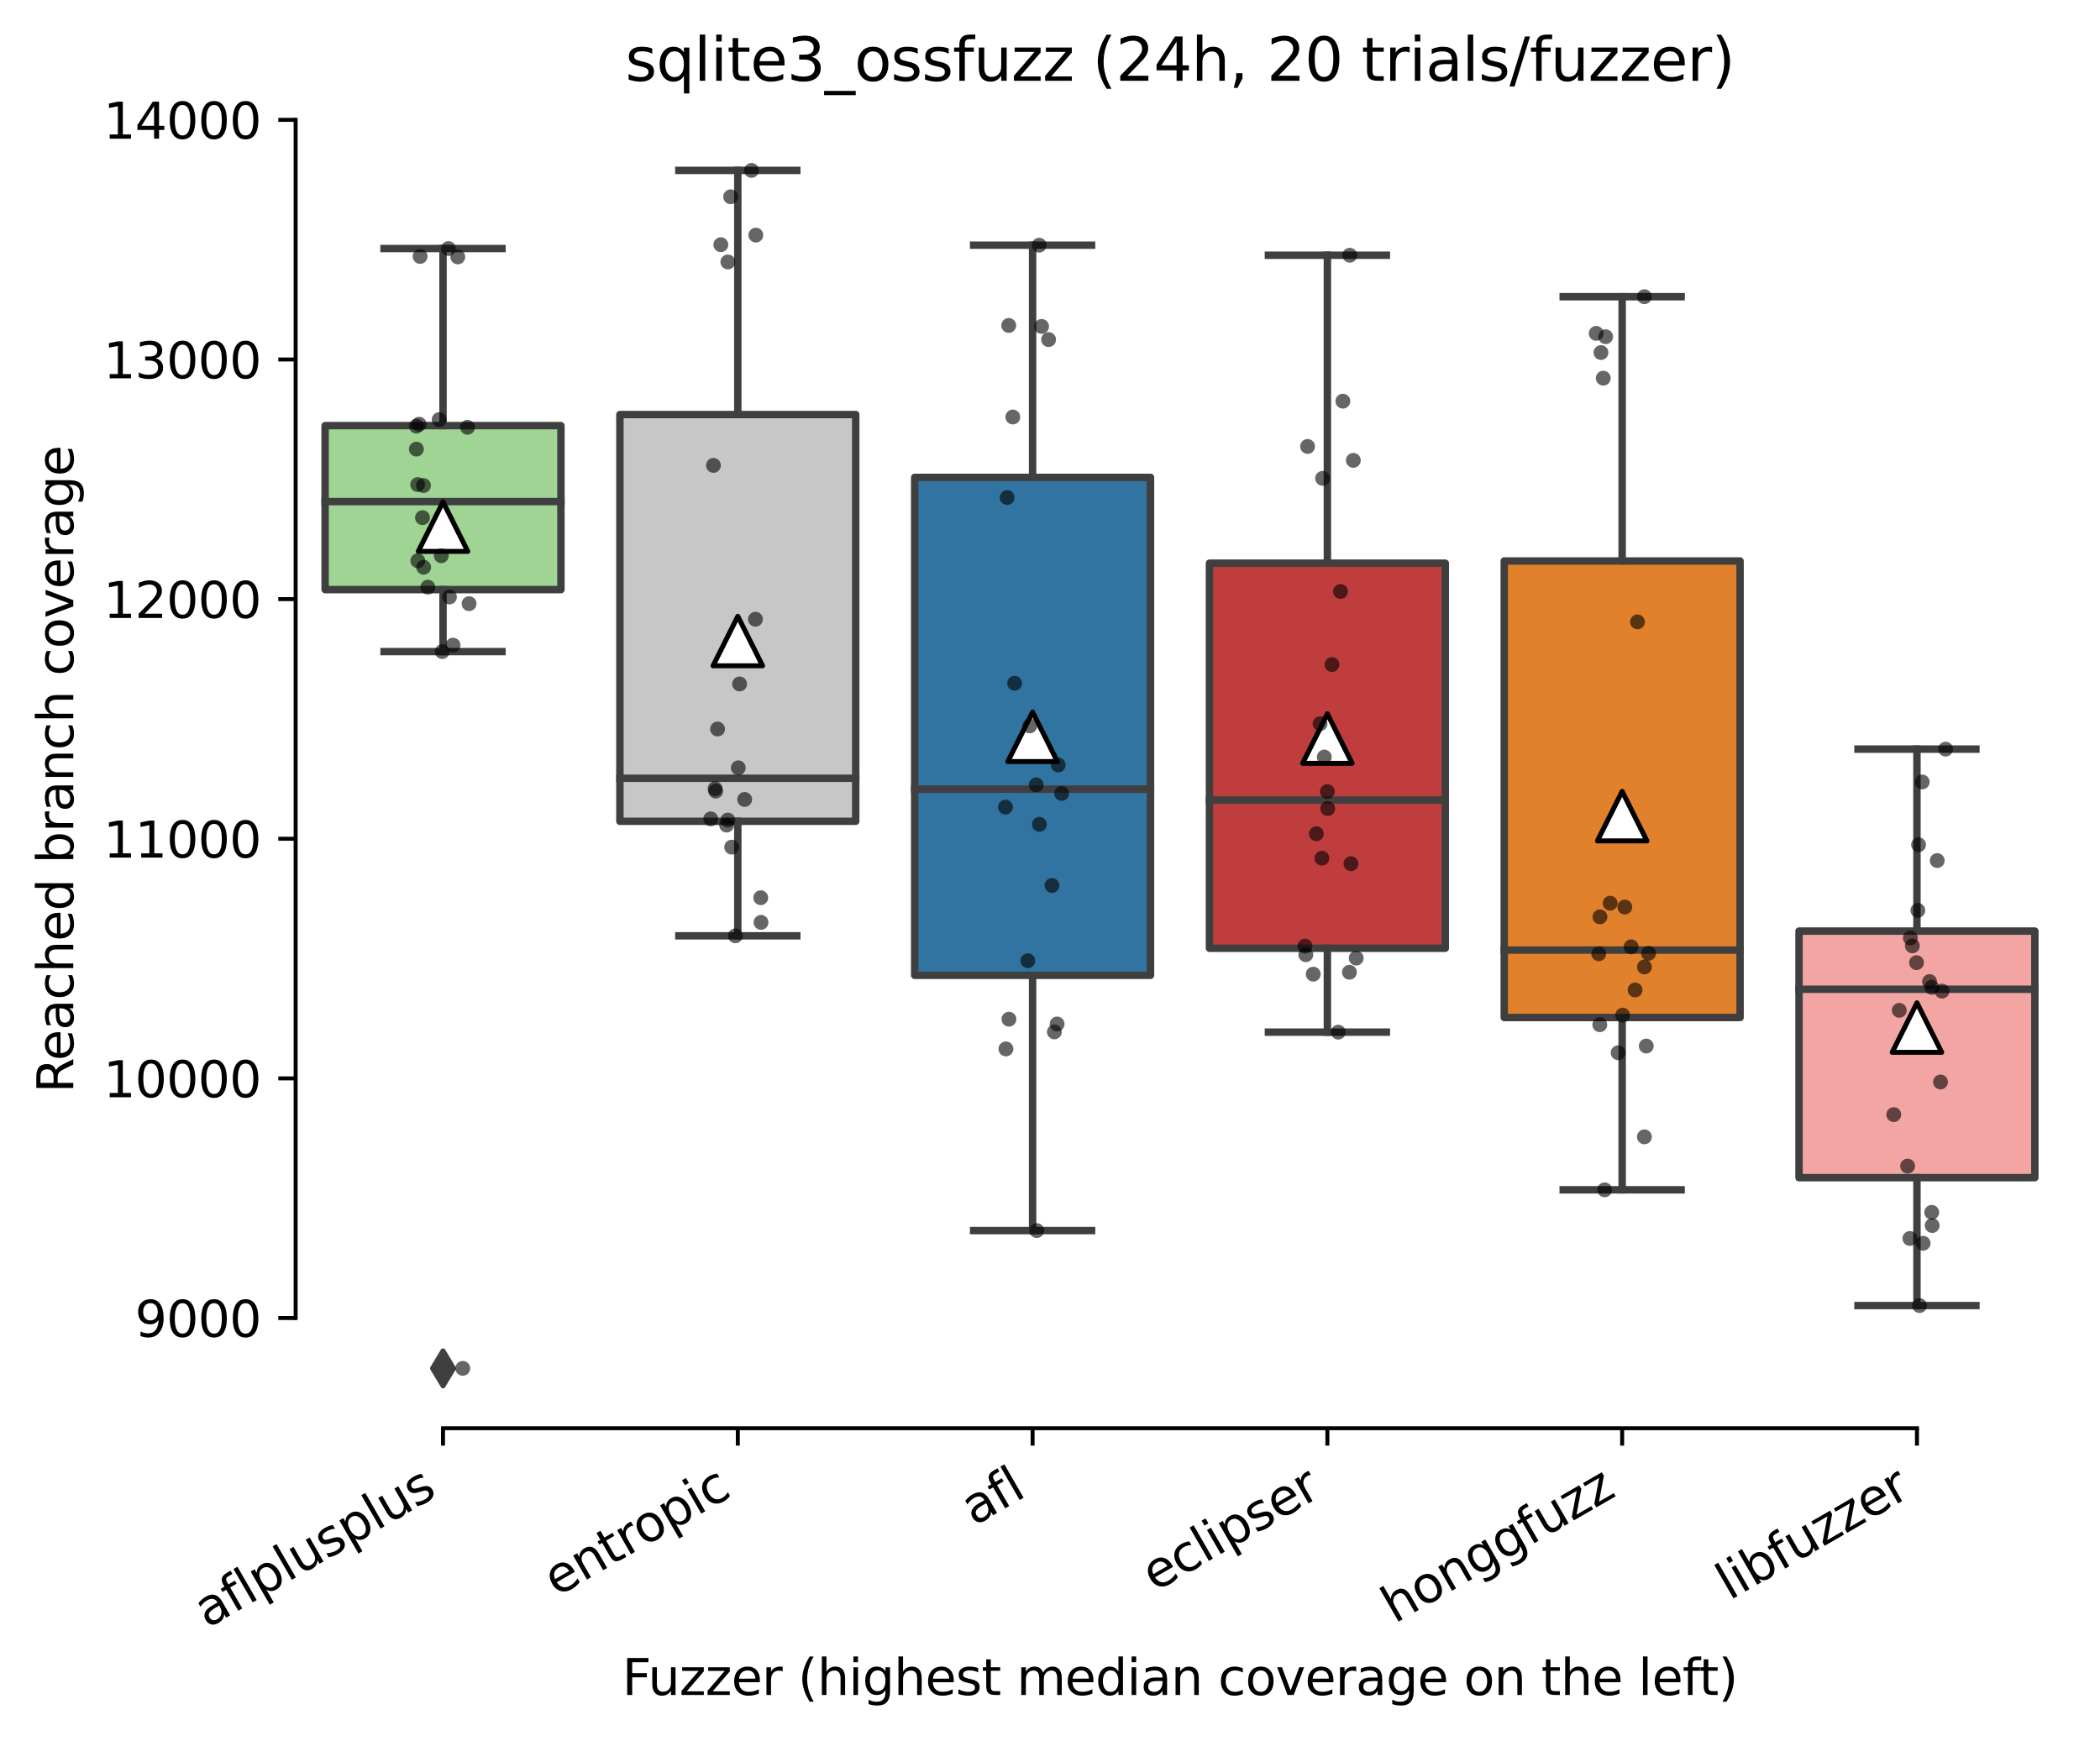 <?xml version="1.0" encoding="utf-8" standalone="no"?>
<!DOCTYPE svg PUBLIC "-//W3C//DTD SVG 1.1//EN"
  "http://www.w3.org/Graphics/SVG/1.1/DTD/svg11.dtd">
<svg xmlns:xlink="http://www.w3.org/1999/xlink" width="424.011pt" height="351.576pt" viewBox="0 0 424.011 351.576" xmlns="http://www.w3.org/2000/svg" version="1.1">
 <defs>
  <style type="text/css">*{stroke-linejoin: round; stroke-linecap: butt}</style>
 </defs>
 <g id="figure_1">
  <g id="patch_1">
   <path d="M 0 351.576 
L 424.011 351.576 
L 424.011 0 
L 0 0 
z
" style="fill: #ffffff"/>
  </g>
  <g id="axes_1">
   <g id="patch_2">
    <path d="M 59.691 288.43 
L 416.811 288.43 
L 416.811 22.318 
L 59.691 22.318 
z
" style="fill: #ffffff"/>
   </g>
   <g id="patch_3">
    <path d="M 65.643 119.067 
L 113.259 119.067 
L 113.259 85.953 
L 65.643 85.953 
L 65.643 119.067 
z
" clip-path="url(#p23ddd3d8db)" style="fill: #9fd495; stroke: #3f3f3f; stroke-width: 1.5; stroke-linejoin: miter"/>
   </g>
   <g id="patch_4">
    <path d="M 125.163 165.863 
L 172.779 165.863 
L 172.779 83.715 
L 125.163 83.715 
L 125.163 165.863 
z
" clip-path="url(#p23ddd3d8db)" style="fill: #c7c7c7; stroke: #3f3f3f; stroke-width: 1.5; stroke-linejoin: miter"/>
   </g>
   <g id="patch_5">
    <path d="M 184.683 196.968 
L 232.299 196.968 
L 232.299 96.406 
L 184.683 96.406 
L 184.683 196.968 
z
" clip-path="url(#p23ddd3d8db)" style="fill: #3274a1; stroke: #3f3f3f; stroke-width: 1.5; stroke-linejoin: miter"/>
   </g>
   <g id="patch_6">
    <path d="M 244.203 191.5 
L 291.819 191.5 
L 291.819 113.731 
L 244.203 113.731 
L 244.203 191.5 
z
" clip-path="url(#p23ddd3d8db)" style="fill: #c03d3e; stroke: #3f3f3f; stroke-width: 1.5; stroke-linejoin: miter"/>
   </g>
   <g id="patch_7">
    <path d="M 303.723 205.486 
L 351.339 205.486 
L 351.339 113.284 
L 303.723 113.284 
L 303.723 205.486 
z
" clip-path="url(#p23ddd3d8db)" style="fill: #e1812c; stroke: #3f3f3f; stroke-width: 1.5; stroke-linejoin: miter"/>
   </g>
   <g id="patch_8">
    <path d="M 363.243 237.825 
L 410.859 237.825 
L 410.859 188.028 
L 363.243 188.028 
L 363.243 237.825 
z
" clip-path="url(#p23ddd3d8db)" style="fill: #f2a5a3; stroke: #3f3f3f; stroke-width: 1.5; stroke-linejoin: miter"/>
   </g>
   <g id="matplotlib.axis_1">
    <g id="xtick_1">
     <g id="line2d_1">
      <defs>
       <path id="m9d23ca7b1d" d="M 0 0 
L 0 3.5 
" style="stroke: #000000; stroke-width: 0.8"/>
      </defs>
      <g>
       <use xlink:href="#m9d23ca7b1d" x="89.451" y="288.43" style="stroke: #000000; stroke-width: 0.8"/>
      </g>
     </g>
     <g id="text_1">
      <!-- aflplusplus -->
      <g transform="translate(41.842 328.897)rotate(-30)scale(0.1 -0.1)">
       <defs>
        <path id="DejaVuSans-61" d="M 2194 1759 
Q 1497 1759 1228 1600 
Q 959 1441 959 1056 
Q 959 750 1161 570 
Q 1363 391 1709 391 
Q 2188 391 2477 730 
Q 2766 1069 2766 1631 
L 2766 1759 
L 2194 1759 
z
M 3341 1997 
L 3341 0 
L 2766 0 
L 2766 531 
Q 2569 213 2275 61 
Q 1981 -91 1556 -91 
Q 1019 -91 701 211 
Q 384 513 384 1019 
Q 384 1609 779 1909 
Q 1175 2209 1959 2209 
L 2766 2209 
L 2766 2266 
Q 2766 2663 2505 2880 
Q 2244 3097 1772 3097 
Q 1472 3097 1187 3025 
Q 903 2953 641 2809 
L 641 3341 
Q 956 3463 1253 3523 
Q 1550 3584 1831 3584 
Q 2591 3584 2966 3190 
Q 3341 2797 3341 1997 
z
" transform="scale(0.016)"/>
        <path id="DejaVuSans-66" d="M 2375 4863 
L 2375 4384 
L 1825 4384 
Q 1516 4384 1395 4259 
Q 1275 4134 1275 3809 
L 1275 3500 
L 2222 3500 
L 2222 3053 
L 1275 3053 
L 1275 0 
L 697 0 
L 697 3053 
L 147 3053 
L 147 3500 
L 697 3500 
L 697 3744 
Q 697 4328 969 4595 
Q 1241 4863 1831 4863 
L 2375 4863 
z
" transform="scale(0.016)"/>
        <path id="DejaVuSans-6c" d="M 603 4863 
L 1178 4863 
L 1178 0 
L 603 0 
L 603 4863 
z
" transform="scale(0.016)"/>
        <path id="DejaVuSans-70" d="M 1159 525 
L 1159 -1331 
L 581 -1331 
L 581 3500 
L 1159 3500 
L 1159 2969 
Q 1341 3281 1617 3432 
Q 1894 3584 2278 3584 
Q 2916 3584 3314 3078 
Q 3713 2572 3713 1747 
Q 3713 922 3314 415 
Q 2916 -91 2278 -91 
Q 1894 -91 1617 61 
Q 1341 213 1159 525 
z
M 3116 1747 
Q 3116 2381 2855 2742 
Q 2594 3103 2138 3103 
Q 1681 3103 1420 2742 
Q 1159 2381 1159 1747 
Q 1159 1113 1420 752 
Q 1681 391 2138 391 
Q 2594 391 2855 752 
Q 3116 1113 3116 1747 
z
" transform="scale(0.016)"/>
        <path id="DejaVuSans-75" d="M 544 1381 
L 544 3500 
L 1119 3500 
L 1119 1403 
Q 1119 906 1312 657 
Q 1506 409 1894 409 
Q 2359 409 2629 706 
Q 2900 1003 2900 1516 
L 2900 3500 
L 3475 3500 
L 3475 0 
L 2900 0 
L 2900 538 
Q 2691 219 2414 64 
Q 2138 -91 1772 -91 
Q 1169 -91 856 284 
Q 544 659 544 1381 
z
M 1991 3584 
L 1991 3584 
z
" transform="scale(0.016)"/>
        <path id="DejaVuSans-73" d="M 2834 3397 
L 2834 2853 
Q 2591 2978 2328 3040 
Q 2066 3103 1784 3103 
Q 1356 3103 1142 2972 
Q 928 2841 928 2578 
Q 928 2378 1081 2264 
Q 1234 2150 1697 2047 
L 1894 2003 
Q 2506 1872 2764 1633 
Q 3022 1394 3022 966 
Q 3022 478 2636 193 
Q 2250 -91 1575 -91 
Q 1294 -91 989 -36 
Q 684 19 347 128 
L 347 722 
Q 666 556 975 473 
Q 1284 391 1588 391 
Q 1994 391 2212 530 
Q 2431 669 2431 922 
Q 2431 1156 2273 1281 
Q 2116 1406 1581 1522 
L 1381 1569 
Q 847 1681 609 1914 
Q 372 2147 372 2553 
Q 372 3047 722 3315 
Q 1072 3584 1716 3584 
Q 2034 3584 2315 3537 
Q 2597 3491 2834 3397 
z
" transform="scale(0.016)"/>
       </defs>
       <use xlink:href="#DejaVuSans-61"/>
       <use xlink:href="#DejaVuSans-66" x="61.279"/>
       <use xlink:href="#DejaVuSans-6c" x="96.484"/>
       <use xlink:href="#DejaVuSans-70" x="124.268"/>
       <use xlink:href="#DejaVuSans-6c" x="187.744"/>
       <use xlink:href="#DejaVuSans-75" x="215.527"/>
       <use xlink:href="#DejaVuSans-73" x="278.906"/>
       <use xlink:href="#DejaVuSans-70" x="331.006"/>
       <use xlink:href="#DejaVuSans-6c" x="394.482"/>
       <use xlink:href="#DejaVuSans-75" x="422.266"/>
       <use xlink:href="#DejaVuSans-73" x="485.645"/>
      </g>
     </g>
    </g>
    <g id="xtick_2">
     <g id="line2d_2">
      <g>
       <use xlink:href="#m9d23ca7b1d" x="148.971" y="288.43" style="stroke: #000000; stroke-width: 0.8"/>
      </g>
     </g>
     <g id="text_2">
      <!-- entropic -->
      <g transform="translate(112.389 322.531)rotate(-30)scale(0.1 -0.1)">
       <defs>
        <path id="DejaVuSans-65" d="M 3597 1894 
L 3597 1613 
L 953 1613 
Q 991 1019 1311 708 
Q 1631 397 2203 397 
Q 2534 397 2845 478 
Q 3156 559 3463 722 
L 3463 178 
Q 3153 47 2828 -22 
Q 2503 -91 2169 -91 
Q 1331 -91 842 396 
Q 353 884 353 1716 
Q 353 2575 817 3079 
Q 1281 3584 2069 3584 
Q 2775 3584 3186 3129 
Q 3597 2675 3597 1894 
z
M 3022 2063 
Q 3016 2534 2758 2815 
Q 2500 3097 2075 3097 
Q 1594 3097 1305 2825 
Q 1016 2553 972 2059 
L 3022 2063 
z
" transform="scale(0.016)"/>
        <path id="DejaVuSans-6e" d="M 3513 2113 
L 3513 0 
L 2938 0 
L 2938 2094 
Q 2938 2591 2744 2837 
Q 2550 3084 2163 3084 
Q 1697 3084 1428 2787 
Q 1159 2491 1159 1978 
L 1159 0 
L 581 0 
L 581 3500 
L 1159 3500 
L 1159 2956 
Q 1366 3272 1645 3428 
Q 1925 3584 2291 3584 
Q 2894 3584 3203 3211 
Q 3513 2838 3513 2113 
z
" transform="scale(0.016)"/>
        <path id="DejaVuSans-74" d="M 1172 4494 
L 1172 3500 
L 2356 3500 
L 2356 3053 
L 1172 3053 
L 1172 1153 
Q 1172 725 1289 603 
Q 1406 481 1766 481 
L 2356 481 
L 2356 0 
L 1766 0 
Q 1100 0 847 248 
Q 594 497 594 1153 
L 594 3053 
L 172 3053 
L 172 3500 
L 594 3500 
L 594 4494 
L 1172 4494 
z
" transform="scale(0.016)"/>
        <path id="DejaVuSans-72" d="M 2631 2963 
Q 2534 3019 2420 3045 
Q 2306 3072 2169 3072 
Q 1681 3072 1420 2755 
Q 1159 2438 1159 1844 
L 1159 0 
L 581 0 
L 581 3500 
L 1159 3500 
L 1159 2956 
Q 1341 3275 1631 3429 
Q 1922 3584 2338 3584 
Q 2397 3584 2469 3576 
Q 2541 3569 2628 3553 
L 2631 2963 
z
" transform="scale(0.016)"/>
        <path id="DejaVuSans-6f" d="M 1959 3097 
Q 1497 3097 1228 2736 
Q 959 2375 959 1747 
Q 959 1119 1226 758 
Q 1494 397 1959 397 
Q 2419 397 2687 759 
Q 2956 1122 2956 1747 
Q 2956 2369 2687 2733 
Q 2419 3097 1959 3097 
z
M 1959 3584 
Q 2709 3584 3137 3096 
Q 3566 2609 3566 1747 
Q 3566 888 3137 398 
Q 2709 -91 1959 -91 
Q 1206 -91 779 398 
Q 353 888 353 1747 
Q 353 2609 779 3096 
Q 1206 3584 1959 3584 
z
" transform="scale(0.016)"/>
        <path id="DejaVuSans-69" d="M 603 3500 
L 1178 3500 
L 1178 0 
L 603 0 
L 603 3500 
z
M 603 4863 
L 1178 4863 
L 1178 4134 
L 603 4134 
L 603 4863 
z
" transform="scale(0.016)"/>
        <path id="DejaVuSans-63" d="M 3122 3366 
L 3122 2828 
Q 2878 2963 2633 3030 
Q 2388 3097 2138 3097 
Q 1578 3097 1268 2742 
Q 959 2388 959 1747 
Q 959 1106 1268 751 
Q 1578 397 2138 397 
Q 2388 397 2633 464 
Q 2878 531 3122 666 
L 3122 134 
Q 2881 22 2623 -34 
Q 2366 -91 2075 -91 
Q 1284 -91 818 406 
Q 353 903 353 1747 
Q 353 2603 823 3093 
Q 1294 3584 2113 3584 
Q 2378 3584 2631 3529 
Q 2884 3475 3122 3366 
z
" transform="scale(0.016)"/>
       </defs>
       <use xlink:href="#DejaVuSans-65"/>
       <use xlink:href="#DejaVuSans-6e" x="61.523"/>
       <use xlink:href="#DejaVuSans-74" x="124.902"/>
       <use xlink:href="#DejaVuSans-72" x="164.111"/>
       <use xlink:href="#DejaVuSans-6f" x="202.975"/>
       <use xlink:href="#DejaVuSans-70" x="264.156"/>
       <use xlink:href="#DejaVuSans-69" x="327.633"/>
       <use xlink:href="#DejaVuSans-63" x="355.416"/>
      </g>
     </g>
    </g>
    <g id="xtick_3">
     <g id="line2d_3">
      <g>
       <use xlink:href="#m9d23ca7b1d" x="208.491" y="288.43" style="stroke: #000000; stroke-width: 0.8"/>
      </g>
     </g>
     <g id="text_3">
      <!-- afl -->
      <g transform="translate(196.689 308.224)rotate(-30)scale(0.1 -0.1)">
       <use xlink:href="#DejaVuSans-61"/>
       <use xlink:href="#DejaVuSans-66" x="61.279"/>
       <use xlink:href="#DejaVuSans-6c" x="96.484"/>
      </g>
     </g>
    </g>
    <g id="xtick_4">
     <g id="line2d_4">
      <g>
       <use xlink:href="#m9d23ca7b1d" x="268.011" y="288.43" style="stroke: #000000; stroke-width: 0.8"/>
      </g>
     </g>
     <g id="text_4">
      <!-- eclipser -->
      <g transform="translate(233.17 321.525)rotate(-30)scale(0.1 -0.1)">
       <use xlink:href="#DejaVuSans-65"/>
       <use xlink:href="#DejaVuSans-63" x="61.523"/>
       <use xlink:href="#DejaVuSans-6c" x="116.504"/>
       <use xlink:href="#DejaVuSans-69" x="144.287"/>
       <use xlink:href="#DejaVuSans-70" x="172.07"/>
       <use xlink:href="#DejaVuSans-73" x="235.547"/>
       <use xlink:href="#DejaVuSans-65" x="287.646"/>
       <use xlink:href="#DejaVuSans-72" x="349.17"/>
      </g>
     </g>
    </g>
    <g id="xtick_5">
     <g id="line2d_5">
      <g>
       <use xlink:href="#m9d23ca7b1d" x="327.531" y="288.43" style="stroke: #000000; stroke-width: 0.8"/>
      </g>
     </g>
     <g id="text_5">
      <!-- honggfuzz -->
      <g transform="translate(281.591 327.933)rotate(-30)scale(0.1 -0.1)">
       <defs>
        <path id="DejaVuSans-68" d="M 3513 2113 
L 3513 0 
L 2938 0 
L 2938 2094 
Q 2938 2591 2744 2837 
Q 2550 3084 2163 3084 
Q 1697 3084 1428 2787 
Q 1159 2491 1159 1978 
L 1159 0 
L 581 0 
L 581 4863 
L 1159 4863 
L 1159 2956 
Q 1366 3272 1645 3428 
Q 1925 3584 2291 3584 
Q 2894 3584 3203 3211 
Q 3513 2838 3513 2113 
z
" transform="scale(0.016)"/>
        <path id="DejaVuSans-67" d="M 2906 1791 
Q 2906 2416 2648 2759 
Q 2391 3103 1925 3103 
Q 1463 3103 1205 2759 
Q 947 2416 947 1791 
Q 947 1169 1205 825 
Q 1463 481 1925 481 
Q 2391 481 2648 825 
Q 2906 1169 2906 1791 
z
M 3481 434 
Q 3481 -459 3084 -895 
Q 2688 -1331 1869 -1331 
Q 1566 -1331 1297 -1286 
Q 1028 -1241 775 -1147 
L 775 -588 
Q 1028 -725 1275 -790 
Q 1522 -856 1778 -856 
Q 2344 -856 2625 -561 
Q 2906 -266 2906 331 
L 2906 616 
Q 2728 306 2450 153 
Q 2172 0 1784 0 
Q 1141 0 747 490 
Q 353 981 353 1791 
Q 353 2603 747 3093 
Q 1141 3584 1784 3584 
Q 2172 3584 2450 3431 
Q 2728 3278 2906 2969 
L 2906 3500 
L 3481 3500 
L 3481 434 
z
" transform="scale(0.016)"/>
        <path id="DejaVuSans-7a" d="M 353 3500 
L 3084 3500 
L 3084 2975 
L 922 459 
L 3084 459 
L 3084 0 
L 275 0 
L 275 525 
L 2438 3041 
L 353 3041 
L 353 3500 
z
" transform="scale(0.016)"/>
       </defs>
       <use xlink:href="#DejaVuSans-68"/>
       <use xlink:href="#DejaVuSans-6f" x="63.379"/>
       <use xlink:href="#DejaVuSans-6e" x="124.561"/>
       <use xlink:href="#DejaVuSans-67" x="187.939"/>
       <use xlink:href="#DejaVuSans-67" x="251.416"/>
       <use xlink:href="#DejaVuSans-66" x="314.893"/>
       <use xlink:href="#DejaVuSans-75" x="350.098"/>
       <use xlink:href="#DejaVuSans-7a" x="413.477"/>
       <use xlink:href="#DejaVuSans-7a" x="465.967"/>
      </g>
     </g>
    </g>
    <g id="xtick_6">
     <g id="line2d_6">
      <g>
       <use xlink:href="#m9d23ca7b1d" x="387.051" y="288.43" style="stroke: #000000; stroke-width: 0.8"/>
      </g>
     </g>
     <g id="text_6">
      <!-- libfuzzer -->
      <g transform="translate(349.184 323.272)rotate(-30)scale(0.1 -0.1)">
       <defs>
        <path id="DejaVuSans-62" d="M 3116 1747 
Q 3116 2381 2855 2742 
Q 2594 3103 2138 3103 
Q 1681 3103 1420 2742 
Q 1159 2381 1159 1747 
Q 1159 1113 1420 752 
Q 1681 391 2138 391 
Q 2594 391 2855 752 
Q 3116 1113 3116 1747 
z
M 1159 2969 
Q 1341 3281 1617 3432 
Q 1894 3584 2278 3584 
Q 2916 3584 3314 3078 
Q 3713 2572 3713 1747 
Q 3713 922 3314 415 
Q 2916 -91 2278 -91 
Q 1894 -91 1617 61 
Q 1341 213 1159 525 
L 1159 0 
L 581 0 
L 581 4863 
L 1159 4863 
L 1159 2969 
z
" transform="scale(0.016)"/>
       </defs>
       <use xlink:href="#DejaVuSans-6c"/>
       <use xlink:href="#DejaVuSans-69" x="27.783"/>
       <use xlink:href="#DejaVuSans-62" x="55.566"/>
       <use xlink:href="#DejaVuSans-66" x="119.043"/>
       <use xlink:href="#DejaVuSans-75" x="154.248"/>
       <use xlink:href="#DejaVuSans-7a" x="217.627"/>
       <use xlink:href="#DejaVuSans-7a" x="270.117"/>
       <use xlink:href="#DejaVuSans-65" x="322.607"/>
       <use xlink:href="#DejaVuSans-72" x="384.131"/>
      </g>
     </g>
    </g>
    <g id="text_7">
     <!-- Fuzzer (highest median coverage on the left) -->
     <g transform="translate(125.633 342.297)scale(0.1 -0.1)">
      <defs>
       <path id="DejaVuSans-46" d="M 628 4666 
L 3309 4666 
L 3309 4134 
L 1259 4134 
L 1259 2759 
L 3109 2759 
L 3109 2228 
L 1259 2228 
L 1259 0 
L 628 0 
L 628 4666 
z
" transform="scale(0.016)"/>
       <path id="DejaVuSans-20" transform="scale(0.016)"/>
       <path id="DejaVuSans-28" d="M 1984 4856 
Q 1566 4138 1362 3434 
Q 1159 2731 1159 2009 
Q 1159 1288 1364 580 
Q 1569 -128 1984 -844 
L 1484 -844 
Q 1016 -109 783 600 
Q 550 1309 550 2009 
Q 550 2706 781 3412 
Q 1013 4119 1484 4856 
L 1984 4856 
z
" transform="scale(0.016)"/>
       <path id="DejaVuSans-6d" d="M 3328 2828 
Q 3544 3216 3844 3400 
Q 4144 3584 4550 3584 
Q 5097 3584 5394 3201 
Q 5691 2819 5691 2113 
L 5691 0 
L 5113 0 
L 5113 2094 
Q 5113 2597 4934 2840 
Q 4756 3084 4391 3084 
Q 3944 3084 3684 2787 
Q 3425 2491 3425 1978 
L 3425 0 
L 2847 0 
L 2847 2094 
Q 2847 2600 2669 2842 
Q 2491 3084 2119 3084 
Q 1678 3084 1418 2786 
Q 1159 2488 1159 1978 
L 1159 0 
L 581 0 
L 581 3500 
L 1159 3500 
L 1159 2956 
Q 1356 3278 1631 3431 
Q 1906 3584 2284 3584 
Q 2666 3584 2933 3390 
Q 3200 3197 3328 2828 
z
" transform="scale(0.016)"/>
       <path id="DejaVuSans-64" d="M 2906 2969 
L 2906 4863 
L 3481 4863 
L 3481 0 
L 2906 0 
L 2906 525 
Q 2725 213 2448 61 
Q 2172 -91 1784 -91 
Q 1150 -91 751 415 
Q 353 922 353 1747 
Q 353 2572 751 3078 
Q 1150 3584 1784 3584 
Q 2172 3584 2448 3432 
Q 2725 3281 2906 2969 
z
M 947 1747 
Q 947 1113 1208 752 
Q 1469 391 1925 391 
Q 2381 391 2643 752 
Q 2906 1113 2906 1747 
Q 2906 2381 2643 2742 
Q 2381 3103 1925 3103 
Q 1469 3103 1208 2742 
Q 947 2381 947 1747 
z
" transform="scale(0.016)"/>
       <path id="DejaVuSans-76" d="M 191 3500 
L 800 3500 
L 1894 563 
L 2988 3500 
L 3597 3500 
L 2284 0 
L 1503 0 
L 191 3500 
z
" transform="scale(0.016)"/>
       <path id="DejaVuSans-29" d="M 513 4856 
L 1013 4856 
Q 1481 4119 1714 3412 
Q 1947 2706 1947 2009 
Q 1947 1309 1714 600 
Q 1481 -109 1013 -844 
L 513 -844 
Q 928 -128 1133 580 
Q 1338 1288 1338 2009 
Q 1338 2731 1133 3434 
Q 928 4138 513 4856 
z
" transform="scale(0.016)"/>
      </defs>
      <use xlink:href="#DejaVuSans-46"/>
      <use xlink:href="#DejaVuSans-75" x="52.02"/>
      <use xlink:href="#DejaVuSans-7a" x="115.398"/>
      <use xlink:href="#DejaVuSans-7a" x="167.889"/>
      <use xlink:href="#DejaVuSans-65" x="220.379"/>
      <use xlink:href="#DejaVuSans-72" x="281.902"/>
      <use xlink:href="#DejaVuSans-20" x="323.016"/>
      <use xlink:href="#DejaVuSans-28" x="354.803"/>
      <use xlink:href="#DejaVuSans-68" x="393.816"/>
      <use xlink:href="#DejaVuSans-69" x="457.195"/>
      <use xlink:href="#DejaVuSans-67" x="484.979"/>
      <use xlink:href="#DejaVuSans-68" x="548.455"/>
      <use xlink:href="#DejaVuSans-65" x="611.834"/>
      <use xlink:href="#DejaVuSans-73" x="673.357"/>
      <use xlink:href="#DejaVuSans-74" x="725.457"/>
      <use xlink:href="#DejaVuSans-20" x="764.666"/>
      <use xlink:href="#DejaVuSans-6d" x="796.453"/>
      <use xlink:href="#DejaVuSans-65" x="893.865"/>
      <use xlink:href="#DejaVuSans-64" x="955.389"/>
      <use xlink:href="#DejaVuSans-69" x="1018.865"/>
      <use xlink:href="#DejaVuSans-61" x="1046.648"/>
      <use xlink:href="#DejaVuSans-6e" x="1107.928"/>
      <use xlink:href="#DejaVuSans-20" x="1171.307"/>
      <use xlink:href="#DejaVuSans-63" x="1203.094"/>
      <use xlink:href="#DejaVuSans-6f" x="1258.074"/>
      <use xlink:href="#DejaVuSans-76" x="1319.256"/>
      <use xlink:href="#DejaVuSans-65" x="1378.436"/>
      <use xlink:href="#DejaVuSans-72" x="1439.959"/>
      <use xlink:href="#DejaVuSans-61" x="1481.072"/>
      <use xlink:href="#DejaVuSans-67" x="1542.352"/>
      <use xlink:href="#DejaVuSans-65" x="1605.828"/>
      <use xlink:href="#DejaVuSans-20" x="1667.352"/>
      <use xlink:href="#DejaVuSans-6f" x="1699.139"/>
      <use xlink:href="#DejaVuSans-6e" x="1760.32"/>
      <use xlink:href="#DejaVuSans-20" x="1823.699"/>
      <use xlink:href="#DejaVuSans-74" x="1855.486"/>
      <use xlink:href="#DejaVuSans-68" x="1894.695"/>
      <use xlink:href="#DejaVuSans-65" x="1958.074"/>
      <use xlink:href="#DejaVuSans-20" x="2019.598"/>
      <use xlink:href="#DejaVuSans-6c" x="2051.385"/>
      <use xlink:href="#DejaVuSans-65" x="2079.168"/>
      <use xlink:href="#DejaVuSans-66" x="2140.691"/>
      <use xlink:href="#DejaVuSans-74" x="2174.146"/>
      <use xlink:href="#DejaVuSans-29" x="2213.355"/>
     </g>
    </g>
   </g>
   <g id="matplotlib.axis_2">
    <g id="ytick_1">
     <g id="line2d_7">
      <defs>
       <path id="m4cc3e8c4d3" d="M 0 0 
L -3.5 0 
" style="stroke: #000000; stroke-width: 0.8"/>
      </defs>
      <g>
       <use xlink:href="#m4cc3e8c4d3" x="59.691" y="266.171" style="stroke: #000000; stroke-width: 0.8"/>
      </g>
     </g>
     <g id="text_8">
      <!-- 9000 -->
      <g transform="translate(27.241 269.971)scale(0.1 -0.1)">
       <defs>
        <path id="DejaVuSans-39" d="M 703 97 
L 703 672 
Q 941 559 1184 500 
Q 1428 441 1663 441 
Q 2288 441 2617 861 
Q 2947 1281 2994 2138 
Q 2813 1869 2534 1725 
Q 2256 1581 1919 1581 
Q 1219 1581 811 2004 
Q 403 2428 403 3163 
Q 403 3881 828 4315 
Q 1253 4750 1959 4750 
Q 2769 4750 3195 4129 
Q 3622 3509 3622 2328 
Q 3622 1225 3098 567 
Q 2575 -91 1691 -91 
Q 1453 -91 1209 -44 
Q 966 3 703 97 
z
M 1959 2075 
Q 2384 2075 2632 2365 
Q 2881 2656 2881 3163 
Q 2881 3666 2632 3958 
Q 2384 4250 1959 4250 
Q 1534 4250 1286 3958 
Q 1038 3666 1038 3163 
Q 1038 2656 1286 2365 
Q 1534 2075 1959 2075 
z
" transform="scale(0.016)"/>
        <path id="DejaVuSans-30" d="M 2034 4250 
Q 1547 4250 1301 3770 
Q 1056 3291 1056 2328 
Q 1056 1369 1301 889 
Q 1547 409 2034 409 
Q 2525 409 2770 889 
Q 3016 1369 3016 2328 
Q 3016 3291 2770 3770 
Q 2525 4250 2034 4250 
z
M 2034 4750 
Q 2819 4750 3233 4129 
Q 3647 3509 3647 2328 
Q 3647 1150 3233 529 
Q 2819 -91 2034 -91 
Q 1250 -91 836 529 
Q 422 1150 422 2328 
Q 422 3509 836 4129 
Q 1250 4750 2034 4750 
z
" transform="scale(0.016)"/>
       </defs>
       <use xlink:href="#DejaVuSans-39"/>
       <use xlink:href="#DejaVuSans-30" x="63.623"/>
       <use xlink:href="#DejaVuSans-30" x="127.246"/>
       <use xlink:href="#DejaVuSans-30" x="190.869"/>
      </g>
     </g>
    </g>
    <g id="ytick_2">
     <g id="line2d_8">
      <g>
       <use xlink:href="#m4cc3e8c4d3" x="59.691" y="217.778" style="stroke: #000000; stroke-width: 0.8"/>
      </g>
     </g>
     <g id="text_9">
      <!-- 10000 -->
      <g transform="translate(20.878 221.577)scale(0.1 -0.1)">
       <defs>
        <path id="DejaVuSans-31" d="M 794 531 
L 1825 531 
L 1825 4091 
L 703 3866 
L 703 4441 
L 1819 4666 
L 2450 4666 
L 2450 531 
L 3481 531 
L 3481 0 
L 794 0 
L 794 531 
z
" transform="scale(0.016)"/>
       </defs>
       <use xlink:href="#DejaVuSans-31"/>
       <use xlink:href="#DejaVuSans-30" x="63.623"/>
       <use xlink:href="#DejaVuSans-30" x="127.246"/>
       <use xlink:href="#DejaVuSans-30" x="190.869"/>
       <use xlink:href="#DejaVuSans-30" x="254.492"/>
      </g>
     </g>
    </g>
    <g id="ytick_3">
     <g id="line2d_9">
      <g>
       <use xlink:href="#m4cc3e8c4d3" x="59.691" y="169.384" style="stroke: #000000; stroke-width: 0.8"/>
      </g>
     </g>
     <g id="text_10">
      <!-- 11000 -->
      <g transform="translate(20.878 173.183)scale(0.1 -0.1)">
       <use xlink:href="#DejaVuSans-31"/>
       <use xlink:href="#DejaVuSans-31" x="63.623"/>
       <use xlink:href="#DejaVuSans-30" x="127.246"/>
       <use xlink:href="#DejaVuSans-30" x="190.869"/>
       <use xlink:href="#DejaVuSans-30" x="254.492"/>
      </g>
     </g>
    </g>
    <g id="ytick_4">
     <g id="line2d_10">
      <g>
       <use xlink:href="#m4cc3e8c4d3" x="59.691" y="120.99" style="stroke: #000000; stroke-width: 0.8"/>
      </g>
     </g>
     <g id="text_11">
      <!-- 12000 -->
      <g transform="translate(20.878 124.79)scale(0.1 -0.1)">
       <defs>
        <path id="DejaVuSans-32" d="M 1228 531 
L 3431 531 
L 3431 0 
L 469 0 
L 469 531 
Q 828 903 1448 1529 
Q 2069 2156 2228 2338 
Q 2531 2678 2651 2914 
Q 2772 3150 2772 3378 
Q 2772 3750 2511 3984 
Q 2250 4219 1831 4219 
Q 1534 4219 1204 4116 
Q 875 4013 500 3803 
L 500 4441 
Q 881 4594 1212 4672 
Q 1544 4750 1819 4750 
Q 2544 4750 2975 4387 
Q 3406 4025 3406 3419 
Q 3406 3131 3298 2873 
Q 3191 2616 2906 2266 
Q 2828 2175 2409 1742 
Q 1991 1309 1228 531 
z
" transform="scale(0.016)"/>
       </defs>
       <use xlink:href="#DejaVuSans-31"/>
       <use xlink:href="#DejaVuSans-32" x="63.623"/>
       <use xlink:href="#DejaVuSans-30" x="127.246"/>
       <use xlink:href="#DejaVuSans-30" x="190.869"/>
       <use xlink:href="#DejaVuSans-30" x="254.492"/>
      </g>
     </g>
    </g>
    <g id="ytick_5">
     <g id="line2d_11">
      <g>
       <use xlink:href="#m4cc3e8c4d3" x="59.691" y="72.597" style="stroke: #000000; stroke-width: 0.8"/>
      </g>
     </g>
     <g id="text_12">
      <!-- 13000 -->
      <g transform="translate(20.878 76.396)scale(0.1 -0.1)">
       <defs>
        <path id="DejaVuSans-33" d="M 2597 2516 
Q 3050 2419 3304 2112 
Q 3559 1806 3559 1356 
Q 3559 666 3084 287 
Q 2609 -91 1734 -91 
Q 1441 -91 1130 -33 
Q 819 25 488 141 
L 488 750 
Q 750 597 1062 519 
Q 1375 441 1716 441 
Q 2309 441 2620 675 
Q 2931 909 2931 1356 
Q 2931 1769 2642 2001 
Q 2353 2234 1838 2234 
L 1294 2234 
L 1294 2753 
L 1863 2753 
Q 2328 2753 2575 2939 
Q 2822 3125 2822 3475 
Q 2822 3834 2567 4026 
Q 2313 4219 1838 4219 
Q 1578 4219 1281 4162 
Q 984 4106 628 3988 
L 628 4550 
Q 988 4650 1302 4700 
Q 1616 4750 1894 4750 
Q 2613 4750 3031 4423 
Q 3450 4097 3450 3541 
Q 3450 3153 3228 2886 
Q 3006 2619 2597 2516 
z
" transform="scale(0.016)"/>
       </defs>
       <use xlink:href="#DejaVuSans-31"/>
       <use xlink:href="#DejaVuSans-33" x="63.623"/>
       <use xlink:href="#DejaVuSans-30" x="127.246"/>
       <use xlink:href="#DejaVuSans-30" x="190.869"/>
       <use xlink:href="#DejaVuSans-30" x="254.492"/>
      </g>
     </g>
    </g>
    <g id="ytick_6">
     <g id="line2d_12">
      <g>
       <use xlink:href="#m4cc3e8c4d3" x="59.691" y="24.203" style="stroke: #000000; stroke-width: 0.8"/>
      </g>
     </g>
     <g id="text_13">
      <!-- 14000 -->
      <g transform="translate(20.878 28.002)scale(0.1 -0.1)">
       <defs>
        <path id="DejaVuSans-34" d="M 2419 4116 
L 825 1625 
L 2419 1625 
L 2419 4116 
z
M 2253 4666 
L 3047 4666 
L 3047 1625 
L 3713 1625 
L 3713 1100 
L 3047 1100 
L 3047 0 
L 2419 0 
L 2419 1100 
L 313 1100 
L 313 1709 
L 2253 4666 
z
" transform="scale(0.016)"/>
       </defs>
       <use xlink:href="#DejaVuSans-31"/>
       <use xlink:href="#DejaVuSans-34" x="63.623"/>
       <use xlink:href="#DejaVuSans-30" x="127.246"/>
       <use xlink:href="#DejaVuSans-30" x="190.869"/>
       <use xlink:href="#DejaVuSans-30" x="254.492"/>
      </g>
     </g>
    </g>
    <g id="text_14">
     <!-- Reached branch coverage -->
     <g transform="translate(14.798 220.706)rotate(-90)scale(0.1 -0.1)">
      <defs>
       <path id="DejaVuSans-52" d="M 2841 2188 
Q 3044 2119 3236 1894 
Q 3428 1669 3622 1275 
L 4263 0 
L 3584 0 
L 2988 1197 
Q 2756 1666 2539 1819 
Q 2322 1972 1947 1972 
L 1259 1972 
L 1259 0 
L 628 0 
L 628 4666 
L 2053 4666 
Q 2853 4666 3247 4331 
Q 3641 3997 3641 3322 
Q 3641 2881 3436 2590 
Q 3231 2300 2841 2188 
z
M 1259 4147 
L 1259 2491 
L 2053 2491 
Q 2509 2491 2742 2702 
Q 2975 2913 2975 3322 
Q 2975 3731 2742 3939 
Q 2509 4147 2053 4147 
L 1259 4147 
z
" transform="scale(0.016)"/>
      </defs>
      <use xlink:href="#DejaVuSans-52"/>
      <use xlink:href="#DejaVuSans-65" x="64.982"/>
      <use xlink:href="#DejaVuSans-61" x="126.506"/>
      <use xlink:href="#DejaVuSans-63" x="187.785"/>
      <use xlink:href="#DejaVuSans-68" x="242.766"/>
      <use xlink:href="#DejaVuSans-65" x="306.145"/>
      <use xlink:href="#DejaVuSans-64" x="367.668"/>
      <use xlink:href="#DejaVuSans-20" x="431.145"/>
      <use xlink:href="#DejaVuSans-62" x="462.932"/>
      <use xlink:href="#DejaVuSans-72" x="526.408"/>
      <use xlink:href="#DejaVuSans-61" x="567.521"/>
      <use xlink:href="#DejaVuSans-6e" x="628.801"/>
      <use xlink:href="#DejaVuSans-63" x="692.18"/>
      <use xlink:href="#DejaVuSans-68" x="747.16"/>
      <use xlink:href="#DejaVuSans-20" x="810.539"/>
      <use xlink:href="#DejaVuSans-63" x="842.326"/>
      <use xlink:href="#DejaVuSans-6f" x="897.307"/>
      <use xlink:href="#DejaVuSans-76" x="958.488"/>
      <use xlink:href="#DejaVuSans-65" x="1017.668"/>
      <use xlink:href="#DejaVuSans-72" x="1079.191"/>
      <use xlink:href="#DejaVuSans-61" x="1120.305"/>
      <use xlink:href="#DejaVuSans-67" x="1181.584"/>
      <use xlink:href="#DejaVuSans-65" x="1245.061"/>
     </g>
    </g>
   </g>
   <g id="line2d_13">
    <path d="M 89.451 119.067 
L 89.451 131.589 
" clip-path="url(#p23ddd3d8db)" style="fill: none; stroke: #3f3f3f; stroke-width: 1.5; stroke-linecap: square"/>
   </g>
   <g id="line2d_14">
    <path d="M 89.451 85.953 
L 89.451 50.19 
" clip-path="url(#p23ddd3d8db)" style="fill: none; stroke: #3f3f3f; stroke-width: 1.5; stroke-linecap: square"/>
   </g>
   <g id="line2d_15">
    <path d="M 77.547 131.589 
L 101.355 131.589 
" clip-path="url(#p23ddd3d8db)" style="fill: none; stroke: #3f3f3f; stroke-width: 1.5; stroke-linecap: square"/>
   </g>
   <g id="line2d_16">
    <path d="M 77.547 50.19 
L 101.355 50.19 
" clip-path="url(#p23ddd3d8db)" style="fill: none; stroke: #3f3f3f; stroke-width: 1.5; stroke-linecap: square"/>
   </g>
   <g id="line2d_17">
    <defs>
     <path id="m7c257e81ef" d="M -0 3.536 
L 2.121 0 
L -0 -3.536 
L -2.121 -0 
z
" style="stroke: #3f3f3f; stroke-linejoin: miter"/>
    </defs>
    <g clip-path="url(#p23ddd3d8db)">
     <use xlink:href="#m7c257e81ef" x="89.451" y="276.334" style="fill: #3f3f3f; stroke: #3f3f3f; stroke-linejoin: miter"/>
    </g>
   </g>
   <g id="line2d_18">
    <path d="M 148.971 165.863 
L 148.971 188.984 
" clip-path="url(#p23ddd3d8db)" style="fill: none; stroke: #3f3f3f; stroke-width: 1.5; stroke-linecap: square"/>
   </g>
   <g id="line2d_19">
    <path d="M 148.971 83.715 
L 148.971 34.414 
" clip-path="url(#p23ddd3d8db)" style="fill: none; stroke: #3f3f3f; stroke-width: 1.5; stroke-linecap: square"/>
   </g>
   <g id="line2d_20">
    <path d="M 137.067 188.984 
L 160.875 188.984 
" clip-path="url(#p23ddd3d8db)" style="fill: none; stroke: #3f3f3f; stroke-width: 1.5; stroke-linecap: square"/>
   </g>
   <g id="line2d_21">
    <path d="M 137.067 34.414 
L 160.875 34.414 
" clip-path="url(#p23ddd3d8db)" style="fill: none; stroke: #3f3f3f; stroke-width: 1.5; stroke-linecap: square"/>
   </g>
   <g id="line2d_22"/>
   <g id="line2d_23">
    <path d="M 208.491 196.968 
L 208.491 248.508 
" clip-path="url(#p23ddd3d8db)" style="fill: none; stroke: #3f3f3f; stroke-width: 1.5; stroke-linecap: square"/>
   </g>
   <g id="line2d_24">
    <path d="M 208.491 96.406 
L 208.491 49.513 
" clip-path="url(#p23ddd3d8db)" style="fill: none; stroke: #3f3f3f; stroke-width: 1.5; stroke-linecap: square"/>
   </g>
   <g id="line2d_25">
    <path d="M 196.587 248.508 
L 220.395 248.508 
" clip-path="url(#p23ddd3d8db)" style="fill: none; stroke: #3f3f3f; stroke-width: 1.5; stroke-linecap: square"/>
   </g>
   <g id="line2d_26">
    <path d="M 196.587 49.513 
L 220.395 49.513 
" clip-path="url(#p23ddd3d8db)" style="fill: none; stroke: #3f3f3f; stroke-width: 1.5; stroke-linecap: square"/>
   </g>
   <g id="line2d_27"/>
   <g id="line2d_28">
    <path d="M 268.011 191.5 
L 268.011 208.438 
" clip-path="url(#p23ddd3d8db)" style="fill: none; stroke: #3f3f3f; stroke-width: 1.5; stroke-linecap: square"/>
   </g>
   <g id="line2d_29">
    <path d="M 268.011 113.731 
L 268.011 51.545 
" clip-path="url(#p23ddd3d8db)" style="fill: none; stroke: #3f3f3f; stroke-width: 1.5; stroke-linecap: square"/>
   </g>
   <g id="line2d_30">
    <path d="M 256.107 208.438 
L 279.915 208.438 
" clip-path="url(#p23ddd3d8db)" style="fill: none; stroke: #3f3f3f; stroke-width: 1.5; stroke-linecap: square"/>
   </g>
   <g id="line2d_31">
    <path d="M 256.107 51.545 
L 279.915 51.545 
" clip-path="url(#p23ddd3d8db)" style="fill: none; stroke: #3f3f3f; stroke-width: 1.5; stroke-linecap: square"/>
   </g>
   <g id="line2d_32"/>
   <g id="line2d_33">
    <path d="M 327.531 205.486 
L 327.531 240.281 
" clip-path="url(#p23ddd3d8db)" style="fill: none; stroke: #3f3f3f; stroke-width: 1.5; stroke-linecap: square"/>
   </g>
   <g id="line2d_34">
    <path d="M 327.531 113.284 
L 327.531 59.918 
" clip-path="url(#p23ddd3d8db)" style="fill: none; stroke: #3f3f3f; stroke-width: 1.5; stroke-linecap: square"/>
   </g>
   <g id="line2d_35">
    <path d="M 315.627 240.281 
L 339.435 240.281 
" clip-path="url(#p23ddd3d8db)" style="fill: none; stroke: #3f3f3f; stroke-width: 1.5; stroke-linecap: square"/>
   </g>
   <g id="line2d_36">
    <path d="M 315.627 59.918 
L 339.435 59.918 
" clip-path="url(#p23ddd3d8db)" style="fill: none; stroke: #3f3f3f; stroke-width: 1.5; stroke-linecap: square"/>
   </g>
   <g id="line2d_37"/>
   <g id="line2d_38">
    <path d="M 387.051 237.825 
L 387.051 263.655 
" clip-path="url(#p23ddd3d8db)" style="fill: none; stroke: #3f3f3f; stroke-width: 1.5; stroke-linecap: square"/>
   </g>
   <g id="line2d_39">
    <path d="M 387.051 188.028 
L 387.051 151.285 
" clip-path="url(#p23ddd3d8db)" style="fill: none; stroke: #3f3f3f; stroke-width: 1.5; stroke-linecap: square"/>
   </g>
   <g id="line2d_40">
    <path d="M 375.147 263.655 
L 398.955 263.655 
" clip-path="url(#p23ddd3d8db)" style="fill: none; stroke: #3f3f3f; stroke-width: 1.5; stroke-linecap: square"/>
   </g>
   <g id="line2d_41">
    <path d="M 375.147 151.285 
L 398.955 151.285 
" clip-path="url(#p23ddd3d8db)" style="fill: none; stroke: #3f3f3f; stroke-width: 1.5; stroke-linecap: square"/>
   </g>
   <g id="line2d_42"/>
   <g id="line2d_43">
    <path d="M 65.643 101.294 
L 113.259 101.294 
" clip-path="url(#p23ddd3d8db)" style="fill: none; stroke: #3f3f3f; stroke-width: 1.5; stroke-linecap: square"/>
   </g>
   <g id="line2d_44">
    <defs>
     <path id="mfe7e8e1d42" d="M 0 -5 
L -5 5 
L 5 5 
z
" style="stroke: #000000; stroke-linejoin: miter"/>
    </defs>
    <g clip-path="url(#p23ddd3d8db)">
     <use xlink:href="#mfe7e8e1d42" x="89.451" y="106.351" style="fill: #ffffff; stroke: #000000; stroke-linejoin: miter"/>
    </g>
   </g>
   <g id="line2d_45">
    <path d="M 125.163 157.165 
L 172.779 157.165 
" clip-path="url(#p23ddd3d8db)" style="fill: none; stroke: #3f3f3f; stroke-width: 1.5; stroke-linecap: square"/>
   </g>
   <g id="line2d_46">
    <g clip-path="url(#p23ddd3d8db)">
     <use xlink:href="#mfe7e8e1d42" x="148.971" y="129.454" style="fill: #ffffff; stroke: #000000; stroke-linejoin: miter"/>
    </g>
   </g>
   <g id="line2d_47">
    <path d="M 184.683 159.367 
L 232.299 159.367 
" clip-path="url(#p23ddd3d8db)" style="fill: none; stroke: #3f3f3f; stroke-width: 1.5; stroke-linecap: square"/>
   </g>
   <g id="line2d_48">
    <g clip-path="url(#p23ddd3d8db)">
     <use xlink:href="#mfe7e8e1d42" x="208.491" y="148.793" style="fill: #ffffff; stroke: #000000; stroke-linejoin: miter"/>
    </g>
   </g>
   <g id="line2d_49">
    <path d="M 244.203 161.569 
L 291.819 161.569 
" clip-path="url(#p23ddd3d8db)" style="fill: none; stroke: #3f3f3f; stroke-width: 1.5; stroke-linecap: square"/>
   </g>
   <g id="line2d_50">
    <g clip-path="url(#p23ddd3d8db)">
     <use xlink:href="#mfe7e8e1d42" x="268.011" y="149.153" style="fill: #ffffff; stroke: #000000; stroke-linejoin: miter"/>
    </g>
   </g>
   <g id="line2d_51">
    <path d="M 303.723 191.863 
L 351.339 191.863 
" clip-path="url(#p23ddd3d8db)" style="fill: none; stroke: #3f3f3f; stroke-width: 1.5; stroke-linecap: square"/>
   </g>
   <g id="line2d_52">
    <g clip-path="url(#p23ddd3d8db)">
     <use xlink:href="#mfe7e8e1d42" x="327.531" y="164.816" style="fill: #ffffff; stroke: #000000; stroke-linejoin: miter"/>
    </g>
   </g>
   <g id="line2d_53">
    <path d="M 363.243 199.775 
L 410.859 199.775 
" clip-path="url(#p23ddd3d8db)" style="fill: none; stroke: #3f3f3f; stroke-width: 1.5; stroke-linecap: square"/>
   </g>
   <g id="line2d_54">
    <g clip-path="url(#p23ddd3d8db)">
     <use xlink:href="#mfe7e8e1d42" x="387.051" y="207.516" style="fill: #ffffff; stroke: #000000; stroke-linejoin: miter"/>
    </g>
   </g>
   <g id="patch_9">
    <path d="M 59.691 266.171 
L 59.691 24.203 
" style="fill: none; stroke: #000000; stroke-width: 0.8; stroke-linejoin: miter; stroke-linecap: square"/>
   </g>
   <g id="patch_10">
    <path d="M 89.451 288.43 
L 387.051 288.43 
" style="fill: none; stroke: #000000; stroke-width: 0.8; stroke-linejoin: miter; stroke-linecap: square"/>
   </g>
   <g id="PathCollection_1">
    <defs>
     <path id="C0_0_dd292fd78c" d="M 0 1.5 
C 0.398 1.5 0.779 1.342 1.061 1.061 
C 1.342 0.779 1.5 0.398 1.5 -0 
C 1.5 -0.398 1.342 -0.779 1.061 -1.061 
C 0.779 -1.342 0.398 -1.5 0 -1.5 
C -0.398 -1.5 -0.779 -1.342 -1.061 -1.061 
C -1.342 -0.779 -1.5 -0.398 -1.5 0 
C -1.5 0.398 -1.342 0.779 -1.061 1.061 
C -0.779 1.342 -0.398 1.5 0 1.5 
z
"/>
    </defs>
    <g clip-path="url(#p23ddd3d8db)">
     <use xlink:href="#C0_0_dd292fd78c" x="85.306" y="104.537" style="fill-opacity: 0.6"/>
    </g>
    <g clip-path="url(#p23ddd3d8db)">
     <use xlink:href="#C0_0_dd292fd78c" x="88.671" y="84.744" style="fill-opacity: 0.6"/>
    </g>
    <g clip-path="url(#p23ddd3d8db)">
     <use xlink:href="#C0_0_dd292fd78c" x="91.469" y="130.282" style="fill-opacity: 0.6"/>
    </g>
    <g clip-path="url(#p23ddd3d8db)">
     <use xlink:href="#C0_0_dd292fd78c" x="94.711" y="121.91" style="fill-opacity: 0.6"/>
    </g>
    <g clip-path="url(#p23ddd3d8db)">
     <use xlink:href="#C0_0_dd292fd78c" x="84.823" y="51.787" style="fill-opacity: 0.6"/>
    </g>
    <g clip-path="url(#p23ddd3d8db)">
     <use xlink:href="#C0_0_dd292fd78c" x="84.634" y="85.663" style="fill-opacity: 0.6"/>
    </g>
    <g clip-path="url(#p23ddd3d8db)">
     <use xlink:href="#C0_0_dd292fd78c" x="93.436" y="276.334" style="fill-opacity: 0.6"/>
    </g>
    <g clip-path="url(#p23ddd3d8db)">
     <use xlink:href="#C0_0_dd292fd78c" x="84.071" y="86.05" style="fill-opacity: 0.6"/>
    </g>
    <g clip-path="url(#p23ddd3d8db)">
     <use xlink:href="#C0_0_dd292fd78c" x="92.432" y="51.884" style="fill-opacity: 0.6"/>
    </g>
    <g clip-path="url(#p23ddd3d8db)">
     <use xlink:href="#C0_0_dd292fd78c" x="89.296" y="131.589" style="fill-opacity: 0.6"/>
    </g>
    <g clip-path="url(#p23ddd3d8db)">
     <use xlink:href="#C0_0_dd292fd78c" x="90.541" y="50.19" style="fill-opacity: 0.6"/>
    </g>
    <g clip-path="url(#p23ddd3d8db)">
     <use xlink:href="#C0_0_dd292fd78c" x="84.324" y="97.858" style="fill-opacity: 0.6"/>
    </g>
    <g clip-path="url(#p23ddd3d8db)">
     <use xlink:href="#C0_0_dd292fd78c" x="86.384" y="118.571" style="fill-opacity: 0.6"/>
    </g>
    <g clip-path="url(#p23ddd3d8db)">
     <use xlink:href="#C0_0_dd292fd78c" x="89.098" y="112.231" style="fill-opacity: 0.6"/>
    </g>
    <g clip-path="url(#p23ddd3d8db)">
     <use xlink:href="#C0_0_dd292fd78c" x="85.504" y="98.052" style="fill-opacity: 0.6"/>
    </g>
    <g clip-path="url(#p23ddd3d8db)">
     <use xlink:href="#C0_0_dd292fd78c" x="90.751" y="120.555" style="fill-opacity: 0.6"/>
    </g>
    <g clip-path="url(#p23ddd3d8db)">
     <use xlink:href="#C0_0_dd292fd78c" x="85.535" y="114.554" style="fill-opacity: 0.6"/>
    </g>
    <g clip-path="url(#p23ddd3d8db)">
     <use xlink:href="#C0_0_dd292fd78c" x="94.393" y="86.292" style="fill-opacity: 0.6"/>
    </g>
    <g clip-path="url(#p23ddd3d8db)">
     <use xlink:href="#C0_0_dd292fd78c" x="84.364" y="113.247" style="fill-opacity: 0.6"/>
    </g>
    <g clip-path="url(#p23ddd3d8db)">
     <use xlink:href="#C0_0_dd292fd78c" x="84.073" y="90.696" style="fill-opacity: 0.6"/>
    </g>
   </g>
   <g id="PathCollection_2">
    <defs>
     <path id="C1_0_af466fac75" d="M 0 1.5 
C 0.398 1.5 0.779 1.342 1.061 1.061 
C 1.342 0.779 1.5 0.398 1.5 -0 
C 1.5 -0.398 1.342 -0.779 1.061 -1.061 
C 0.779 -1.342 0.398 -1.5 0 -1.5 
C -0.398 -1.5 -0.779 -1.342 -1.061 -1.061 
C -1.342 -0.779 -1.5 -0.398 -1.5 0 
C -1.5 0.398 -1.342 0.779 -1.061 1.061 
C -0.779 1.342 -0.398 1.5 0 1.5 
z
"/>
    </defs>
    <g clip-path="url(#p23ddd3d8db)">
     <use xlink:href="#C1_0_af466fac75" x="143.508" y="165.367" style="fill-opacity: 0.6"/>
    </g>
    <g clip-path="url(#p23ddd3d8db)">
     <use xlink:href="#C1_0_af466fac75" x="146.961" y="52.901" style="fill-opacity: 0.6"/>
    </g>
    <g clip-path="url(#p23ddd3d8db)">
     <use xlink:href="#C1_0_af466fac75" x="148.484" y="188.984" style="fill-opacity: 0.6"/>
    </g>
    <g clip-path="url(#p23ddd3d8db)">
     <use xlink:href="#C1_0_af466fac75" x="144.503" y="159.754" style="fill-opacity: 0.6"/>
    </g>
    <g clip-path="url(#p23ddd3d8db)">
     <use xlink:href="#C1_0_af466fac75" x="151.736" y="34.414" style="fill-opacity: 0.6"/>
    </g>
    <g clip-path="url(#p23ddd3d8db)">
     <use xlink:href="#C1_0_af466fac75" x="146.955" y="165.609" style="fill-opacity: 0.6"/>
    </g>
    <g clip-path="url(#p23ddd3d8db)">
     <use xlink:href="#C1_0_af466fac75" x="152.612" y="47.48" style="fill-opacity: 0.6"/>
    </g>
    <g clip-path="url(#p23ddd3d8db)">
     <use xlink:href="#C1_0_af466fac75" x="153.603" y="181.289" style="fill-opacity: 0.6"/>
    </g>
    <g clip-path="url(#p23ddd3d8db)">
     <use xlink:href="#C1_0_af466fac75" x="147.53" y="39.737" style="fill-opacity: 0.6"/>
    </g>
    <g clip-path="url(#p23ddd3d8db)">
     <use xlink:href="#C1_0_af466fac75" x="146.714" y="166.626" style="fill-opacity: 0.6"/>
    </g>
    <g clip-path="url(#p23ddd3d8db)">
     <use xlink:href="#C1_0_af466fac75" x="152.535" y="125.055" style="fill-opacity: 0.6"/>
    </g>
    <g clip-path="url(#p23ddd3d8db)">
     <use xlink:href="#C1_0_af466fac75" x="144.055" y="93.987" style="fill-opacity: 0.6"/>
    </g>
    <g clip-path="url(#p23ddd3d8db)">
     <use xlink:href="#C1_0_af466fac75" x="145.542" y="49.416" style="fill-opacity: 0.6"/>
    </g>
    <g clip-path="url(#p23ddd3d8db)">
     <use xlink:href="#C1_0_af466fac75" x="144.882" y="147.22" style="fill-opacity: 0.6"/>
    </g>
    <g clip-path="url(#p23ddd3d8db)">
     <use xlink:href="#C1_0_af466fac75" x="153.659" y="186.273" style="fill-opacity: 0.6"/>
    </g>
    <g clip-path="url(#p23ddd3d8db)">
     <use xlink:href="#C1_0_af466fac75" x="150.357" y="161.448" style="fill-opacity: 0.6"/>
    </g>
    <g clip-path="url(#p23ddd3d8db)">
     <use xlink:href="#C1_0_af466fac75" x="147.738" y="171.078" style="fill-opacity: 0.6"/>
    </g>
    <g clip-path="url(#p23ddd3d8db)">
     <use xlink:href="#C1_0_af466fac75" x="144.385" y="159.27" style="fill-opacity: 0.6"/>
    </g>
    <g clip-path="url(#p23ddd3d8db)">
     <use xlink:href="#C1_0_af466fac75" x="149.067" y="155.06" style="fill-opacity: 0.6"/>
    </g>
    <g clip-path="url(#p23ddd3d8db)">
     <use xlink:href="#C1_0_af466fac75" x="149.328" y="138.122" style="fill-opacity: 0.6"/>
    </g>
   </g>
   <g id="PathCollection_3">
    <defs>
     <path id="C2_0_9cd23f36ee" d="M 0 1.5 
C 0.398 1.5 0.779 1.342 1.061 1.061 
C 1.342 0.779 1.5 0.398 1.5 -0 
C 1.5 -0.398 1.342 -0.779 1.061 -1.061 
C 0.779 -1.342 0.398 -1.5 0 -1.5 
C -0.398 -1.5 -0.779 -1.342 -1.061 -1.061 
C -1.342 -0.779 -1.5 -0.398 -1.5 0 
C -1.5 0.398 -1.342 0.779 -1.061 1.061 
C -0.779 1.342 -0.398 1.5 0 1.5 
z
"/>
    </defs>
    <g clip-path="url(#p23ddd3d8db)">
     <use xlink:href="#C2_0_9cd23f36ee" x="209.223" y="158.496" style="fill-opacity: 0.6"/>
    </g>
    <g clip-path="url(#p23ddd3d8db)">
     <use xlink:href="#C2_0_9cd23f36ee" x="209.825" y="49.513" style="fill-opacity: 0.6"/>
    </g>
    <g clip-path="url(#p23ddd3d8db)">
     <use xlink:href="#C2_0_9cd23f36ee" x="213.443" y="206.792" style="fill-opacity: 0.6"/>
    </g>
    <g clip-path="url(#p23ddd3d8db)">
     <use xlink:href="#C2_0_9cd23f36ee" x="209.329" y="248.508" style="fill-opacity: 0.6"/>
    </g>
    <g clip-path="url(#p23ddd3d8db)">
     <use xlink:href="#C2_0_9cd23f36ee" x="210.305" y="65.918" style="fill-opacity: 0.6"/>
    </g>
    <g clip-path="url(#p23ddd3d8db)">
     <use xlink:href="#C2_0_9cd23f36ee" x="203.015" y="162.996" style="fill-opacity: 0.6"/>
    </g>
    <g clip-path="url(#p23ddd3d8db)">
     <use xlink:href="#C2_0_9cd23f36ee" x="211.721" y="68.58" style="fill-opacity: 0.6"/>
    </g>
    <g clip-path="url(#p23ddd3d8db)">
     <use xlink:href="#C2_0_9cd23f36ee" x="212.399" y="178.821" style="fill-opacity: 0.6"/>
    </g>
    <g clip-path="url(#p23ddd3d8db)">
     <use xlink:href="#C2_0_9cd23f36ee" x="203.671" y="65.725" style="fill-opacity: 0.6"/>
    </g>
    <g clip-path="url(#p23ddd3d8db)">
     <use xlink:href="#C2_0_9cd23f36ee" x="203.714" y="205.825" style="fill-opacity: 0.6"/>
    </g>
    <g clip-path="url(#p23ddd3d8db)">
     <use xlink:href="#C2_0_9cd23f36ee" x="204.858" y="137.977" style="fill-opacity: 0.6"/>
    </g>
    <g clip-path="url(#p23ddd3d8db)">
     <use xlink:href="#C2_0_9cd23f36ee" x="203.355" y="100.471" style="fill-opacity: 0.6"/>
    </g>
    <g clip-path="url(#p23ddd3d8db)">
     <use xlink:href="#C2_0_9cd23f36ee" x="204.498" y="84.211" style="fill-opacity: 0.6"/>
    </g>
    <g clip-path="url(#p23ddd3d8db)">
     <use xlink:href="#C2_0_9cd23f36ee" x="214.349" y="160.238" style="fill-opacity: 0.6"/>
    </g>
    <g clip-path="url(#p23ddd3d8db)">
     <use xlink:href="#C2_0_9cd23f36ee" x="209.863" y="166.48" style="fill-opacity: 0.6"/>
    </g>
    <g clip-path="url(#p23ddd3d8db)">
     <use xlink:href="#C2_0_9cd23f36ee" x="207.534" y="194.016" style="fill-opacity: 0.6"/>
    </g>
    <g clip-path="url(#p23ddd3d8db)">
     <use xlink:href="#C2_0_9cd23f36ee" x="213.661" y="154.479" style="fill-opacity: 0.6"/>
    </g>
    <g clip-path="url(#p23ddd3d8db)">
     <use xlink:href="#C2_0_9cd23f36ee" x="203.107" y="211.825" style="fill-opacity: 0.6"/>
    </g>
    <g clip-path="url(#p23ddd3d8db)">
     <use xlink:href="#C2_0_9cd23f36ee" x="212.89" y="208.389" style="fill-opacity: 0.6"/>
    </g>
    <g clip-path="url(#p23ddd3d8db)">
     <use xlink:href="#C2_0_9cd23f36ee" x="207.932" y="146.591" style="fill-opacity: 0.6"/>
    </g>
   </g>
   <g id="PathCollection_4">
    <defs>
     <path id="C3_0_22151d2a95" d="M 0 1.5 
C 0.398 1.5 0.779 1.342 1.061 1.061 
C 1.342 0.779 1.5 0.398 1.5 -0 
C 1.5 -0.398 1.342 -0.779 1.061 -1.061 
C 0.779 -1.342 0.398 -1.5 0 -1.5 
C -0.398 -1.5 -0.779 -1.342 -1.061 -1.061 
C -1.342 -0.779 -1.5 -0.398 -1.5 0 
C -1.5 0.398 -1.342 0.779 -1.061 1.061 
C -0.779 1.342 -0.398 1.5 0 1.5 
z
"/>
    </defs>
    <g clip-path="url(#p23ddd3d8db)">
     <use xlink:href="#C3_0_22151d2a95" x="270.209" y="208.438" style="fill-opacity: 0.6"/>
    </g>
    <g clip-path="url(#p23ddd3d8db)">
     <use xlink:href="#C3_0_22151d2a95" x="267.046" y="96.6" style="fill-opacity: 0.6"/>
    </g>
    <g clip-path="url(#p23ddd3d8db)">
     <use xlink:href="#C3_0_22151d2a95" x="263.486" y="191.064" style="fill-opacity: 0.6"/>
    </g>
    <g clip-path="url(#p23ddd3d8db)">
     <use xlink:href="#C3_0_22151d2a95" x="267.389" y="152.882" style="fill-opacity: 0.6"/>
    </g>
    <g clip-path="url(#p23ddd3d8db)">
     <use xlink:href="#C3_0_22151d2a95" x="271.141" y="81.017" style="fill-opacity: 0.6"/>
    </g>
    <g clip-path="url(#p23ddd3d8db)">
     <use xlink:href="#C3_0_22151d2a95" x="268.011" y="159.851" style="fill-opacity: 0.6"/>
    </g>
    <g clip-path="url(#p23ddd3d8db)">
     <use xlink:href="#C3_0_22151d2a95" x="272.539" y="51.545" style="fill-opacity: 0.6"/>
    </g>
    <g clip-path="url(#p23ddd3d8db)">
     <use xlink:href="#C3_0_22151d2a95" x="266.529" y="146.155" style="fill-opacity: 0.6"/>
    </g>
    <g clip-path="url(#p23ddd3d8db)">
     <use xlink:href="#C3_0_22151d2a95" x="273.251" y="92.97" style="fill-opacity: 0.6"/>
    </g>
    <g clip-path="url(#p23ddd3d8db)">
     <use xlink:href="#C3_0_22151d2a95" x="272.771" y="174.417" style="fill-opacity: 0.6"/>
    </g>
    <g clip-path="url(#p23ddd3d8db)">
     <use xlink:href="#C3_0_22151d2a95" x="268.077" y="163.286" style="fill-opacity: 0.6"/>
    </g>
    <g clip-path="url(#p23ddd3d8db)">
     <use xlink:href="#C3_0_22151d2a95" x="270.658" y="119.442" style="fill-opacity: 0.6"/>
    </g>
    <g clip-path="url(#p23ddd3d8db)">
     <use xlink:href="#C3_0_22151d2a95" x="264.016" y="90.164" style="fill-opacity: 0.6"/>
    </g>
    <g clip-path="url(#p23ddd3d8db)">
     <use xlink:href="#C3_0_22151d2a95" x="268.933" y="134.202" style="fill-opacity: 0.6"/>
    </g>
    <g clip-path="url(#p23ddd3d8db)">
     <use xlink:href="#C3_0_22151d2a95" x="265.786" y="168.368" style="fill-opacity: 0.6"/>
    </g>
    <g clip-path="url(#p23ddd3d8db)">
     <use xlink:href="#C3_0_22151d2a95" x="263.66" y="192.807" style="fill-opacity: 0.6"/>
    </g>
    <g clip-path="url(#p23ddd3d8db)">
     <use xlink:href="#C3_0_22151d2a95" x="266.903" y="173.304" style="fill-opacity: 0.6"/>
    </g>
    <g clip-path="url(#p23ddd3d8db)">
     <use xlink:href="#C3_0_22151d2a95" x="265.154" y="196.727" style="fill-opacity: 0.6"/>
    </g>
    <g clip-path="url(#p23ddd3d8db)">
     <use xlink:href="#C3_0_22151d2a95" x="272.464" y="196.339" style="fill-opacity: 0.6"/>
    </g>
    <g clip-path="url(#p23ddd3d8db)">
     <use xlink:href="#C3_0_22151d2a95" x="273.835" y="193.484" style="fill-opacity: 0.6"/>
    </g>
   </g>
   <g id="PathCollection_5">
    <defs>
     <path id="C4_0_0ded3f1e11" d="M 0 1.5 
C 0.398 1.5 0.779 1.342 1.061 1.061 
C 1.342 0.779 1.5 0.398 1.5 -0 
C 1.5 -0.398 1.342 -0.779 1.061 -1.061 
C 0.779 -1.342 0.398 -1.5 0 -1.5 
C -0.398 -1.5 -0.779 -1.342 -1.061 -1.061 
C -1.342 -0.779 -1.5 -0.398 -1.5 0 
C -1.5 0.398 -1.342 0.779 -1.061 1.061 
C -0.779 1.342 -0.398 1.5 0 1.5 
z
"/>
    </defs>
    <g clip-path="url(#p23ddd3d8db)">
     <use xlink:href="#C4_0_0ded3f1e11" x="332.031" y="195.275" style="fill-opacity: 0.6"/>
    </g>
    <g clip-path="url(#p23ddd3d8db)">
     <use xlink:href="#C4_0_0ded3f1e11" x="332.015" y="59.918" style="fill-opacity: 0.6"/>
    </g>
    <g clip-path="url(#p23ddd3d8db)">
     <use xlink:href="#C4_0_0ded3f1e11" x="327.636" y="205.002" style="fill-opacity: 0.6"/>
    </g>
    <g clip-path="url(#p23ddd3d8db)">
     <use xlink:href="#C4_0_0ded3f1e11" x="332.863" y="192.516" style="fill-opacity: 0.6"/>
    </g>
    <g clip-path="url(#p23ddd3d8db)">
     <use xlink:href="#C4_0_0ded3f1e11" x="323.255" y="71.193" style="fill-opacity: 0.6"/>
    </g>
    <g clip-path="url(#p23ddd3d8db)">
     <use xlink:href="#C4_0_0ded3f1e11" x="332.398" y="211.245" style="fill-opacity: 0.6"/>
    </g>
    <g clip-path="url(#p23ddd3d8db)">
     <use xlink:href="#C4_0_0ded3f1e11" x="322.291" y="67.322" style="fill-opacity: 0.6"/>
    </g>
    <g clip-path="url(#p23ddd3d8db)">
     <use xlink:href="#C4_0_0ded3f1e11" x="330.139" y="199.921" style="fill-opacity: 0.6"/>
    </g>
    <g clip-path="url(#p23ddd3d8db)">
     <use xlink:href="#C4_0_0ded3f1e11" x="323.723" y="76.371" style="fill-opacity: 0.6"/>
    </g>
    <g clip-path="url(#p23ddd3d8db)">
     <use xlink:href="#C4_0_0ded3f1e11" x="322.805" y="192.613" style="fill-opacity: 0.6"/>
    </g>
    <g clip-path="url(#p23ddd3d8db)">
     <use xlink:href="#C4_0_0ded3f1e11" x="328.066" y="183.176" style="fill-opacity: 0.6"/>
    </g>
    <g clip-path="url(#p23ddd3d8db)">
     <use xlink:href="#C4_0_0ded3f1e11" x="330.622" y="125.588" style="fill-opacity: 0.6"/>
    </g>
    <g clip-path="url(#p23ddd3d8db)">
     <use xlink:href="#C4_0_0ded3f1e11" x="324.195" y="67.999" style="fill-opacity: 0.6"/>
    </g>
    <g clip-path="url(#p23ddd3d8db)">
     <use xlink:href="#C4_0_0ded3f1e11" x="323.047" y="185.16" style="fill-opacity: 0.6"/>
    </g>
    <g clip-path="url(#p23ddd3d8db)">
     <use xlink:href="#C4_0_0ded3f1e11" x="332.02" y="229.586" style="fill-opacity: 0.6"/>
    </g>
    <g clip-path="url(#p23ddd3d8db)">
     <use xlink:href="#C4_0_0ded3f1e11" x="323.995" y="240.281" style="fill-opacity: 0.6"/>
    </g>
    <g clip-path="url(#p23ddd3d8db)">
     <use xlink:href="#C4_0_0ded3f1e11" x="329.339" y="191.21" style="fill-opacity: 0.6"/>
    </g>
    <g clip-path="url(#p23ddd3d8db)">
     <use xlink:href="#C4_0_0ded3f1e11" x="325.106" y="182.402" style="fill-opacity: 0.6"/>
    </g>
    <g clip-path="url(#p23ddd3d8db)">
     <use xlink:href="#C4_0_0ded3f1e11" x="323.011" y="206.938" style="fill-opacity: 0.6"/>
    </g>
    <g clip-path="url(#p23ddd3d8db)">
     <use xlink:href="#C4_0_0ded3f1e11" x="326.714" y="212.6" style="fill-opacity: 0.6"/>
    </g>
   </g>
   <g id="PathCollection_6">
    <defs>
     <path id="C5_0_5f2fcfab82" d="M 0 1.5 
C 0.398 1.5 0.779 1.342 1.061 1.061 
C 1.342 0.779 1.5 0.398 1.5 -0 
C 1.5 -0.398 1.342 -0.779 1.061 -1.061 
C 0.779 -1.342 0.398 -1.5 0 -1.5 
C -0.398 -1.5 -0.779 -1.342 -1.061 -1.061 
C -1.342 -0.779 -1.5 -0.398 -1.5 0 
C -1.5 0.398 -1.342 0.779 -1.061 1.061 
C -0.779 1.342 -0.398 1.5 0 1.5 
z
"/>
    </defs>
    <g clip-path="url(#p23ddd3d8db)">
     <use xlink:href="#C5_0_5f2fcfab82" x="382.37" y="225.085" style="fill-opacity: 0.6"/>
    </g>
    <g clip-path="url(#p23ddd3d8db)">
     <use xlink:href="#C5_0_5f2fcfab82" x="391.144" y="173.788" style="fill-opacity: 0.6"/>
    </g>
    <g clip-path="url(#p23ddd3d8db)">
     <use xlink:href="#C5_0_5f2fcfab82" x="385.166" y="235.49" style="fill-opacity: 0.6"/>
    </g>
    <g clip-path="url(#p23ddd3d8db)">
     <use xlink:href="#C5_0_5f2fcfab82" x="390.029" y="199.388" style="fill-opacity: 0.6"/>
    </g>
    <g clip-path="url(#p23ddd3d8db)">
     <use xlink:href="#C5_0_5f2fcfab82" x="388.117" y="157.915" style="fill-opacity: 0.6"/>
    </g>
    <g clip-path="url(#p23ddd3d8db)">
     <use xlink:href="#C5_0_5f2fcfab82" x="386.965" y="194.404" style="fill-opacity: 0.6"/>
    </g>
    <g clip-path="url(#p23ddd3d8db)">
     <use xlink:href="#C5_0_5f2fcfab82" x="386.122" y="191.016" style="fill-opacity: 0.6"/>
    </g>
    <g clip-path="url(#p23ddd3d8db)">
     <use xlink:href="#C5_0_5f2fcfab82" x="391.804" y="218.504" style="fill-opacity: 0.6"/>
    </g>
    <g clip-path="url(#p23ddd3d8db)">
     <use xlink:href="#C5_0_5f2fcfab82" x="392.843" y="151.285" style="fill-opacity: 0.6"/>
    </g>
    <g clip-path="url(#p23ddd3d8db)">
     <use xlink:href="#C5_0_5f2fcfab82" x="390.035" y="244.83" style="fill-opacity: 0.6"/>
    </g>
    <g clip-path="url(#p23ddd3d8db)">
     <use xlink:href="#C5_0_5f2fcfab82" x="388.293" y="251.073" style="fill-opacity: 0.6"/>
    </g>
    <g clip-path="url(#p23ddd3d8db)">
     <use xlink:href="#C5_0_5f2fcfab82" x="387.376" y="170.594" style="fill-opacity: 0.6"/>
    </g>
    <g clip-path="url(#p23ddd3d8db)">
     <use xlink:href="#C5_0_5f2fcfab82" x="385.727" y="189.419" style="fill-opacity: 0.6"/>
    </g>
    <g clip-path="url(#p23ddd3d8db)">
     <use xlink:href="#C5_0_5f2fcfab82" x="390.125" y="247.491" style="fill-opacity: 0.6"/>
    </g>
    <g clip-path="url(#p23ddd3d8db)">
     <use xlink:href="#C5_0_5f2fcfab82" x="387.572" y="263.655" style="fill-opacity: 0.6"/>
    </g>
    <g clip-path="url(#p23ddd3d8db)">
     <use xlink:href="#C5_0_5f2fcfab82" x="383.486" y="204.034" style="fill-opacity: 0.6"/>
    </g>
    <g clip-path="url(#p23ddd3d8db)">
     <use xlink:href="#C5_0_5f2fcfab82" x="387.233" y="183.854" style="fill-opacity: 0.6"/>
    </g>
    <g clip-path="url(#p23ddd3d8db)">
     <use xlink:href="#C5_0_5f2fcfab82" x="392.113" y="200.162" style="fill-opacity: 0.6"/>
    </g>
    <g clip-path="url(#p23ddd3d8db)">
     <use xlink:href="#C5_0_5f2fcfab82" x="385.624" y="250.105" style="fill-opacity: 0.6"/>
    </g>
    <g clip-path="url(#p23ddd3d8db)">
     <use xlink:href="#C5_0_5f2fcfab82" x="389.596" y="198.227" style="fill-opacity: 0.6"/>
    </g>
   </g>
   <g id="text_15">
    <!-- sqlite3_ossfuzz (24h, 20 trials/fuzzer) -->
    <g transform="translate(126.256 16.318)scale(0.12 -0.12)">
     <defs>
      <path id="DejaVuSans-71" d="M 947 1747 
Q 947 1113 1208 752 
Q 1469 391 1925 391 
Q 2381 391 2643 752 
Q 2906 1113 2906 1747 
Q 2906 2381 2643 2742 
Q 2381 3103 1925 3103 
Q 1469 3103 1208 2742 
Q 947 2381 947 1747 
z
M 2906 525 
Q 2725 213 2448 61 
Q 2172 -91 1784 -91 
Q 1150 -91 751 415 
Q 353 922 353 1747 
Q 353 2572 751 3078 
Q 1150 3584 1784 3584 
Q 2172 3584 2448 3432 
Q 2725 3281 2906 2969 
L 2906 3500 
L 3481 3500 
L 3481 -1331 
L 2906 -1331 
L 2906 525 
z
" transform="scale(0.016)"/>
      <path id="DejaVuSans-5f" d="M 3263 -1063 
L 3263 -1509 
L -63 -1509 
L -63 -1063 
L 3263 -1063 
z
" transform="scale(0.016)"/>
      <path id="DejaVuSans-2c" d="M 750 794 
L 1409 794 
L 1409 256 
L 897 -744 
L 494 -744 
L 750 256 
L 750 794 
z
" transform="scale(0.016)"/>
      <path id="DejaVuSans-2f" d="M 1625 4666 
L 2156 4666 
L 531 -594 
L 0 -594 
L 1625 4666 
z
" transform="scale(0.016)"/>
     </defs>
     <use xlink:href="#DejaVuSans-73"/>
     <use xlink:href="#DejaVuSans-71" x="52.1"/>
     <use xlink:href="#DejaVuSans-6c" x="115.576"/>
     <use xlink:href="#DejaVuSans-69" x="143.359"/>
     <use xlink:href="#DejaVuSans-74" x="171.143"/>
     <use xlink:href="#DejaVuSans-65" x="210.352"/>
     <use xlink:href="#DejaVuSans-33" x="271.875"/>
     <use xlink:href="#DejaVuSans-5f" x="335.498"/>
     <use xlink:href="#DejaVuSans-6f" x="385.498"/>
     <use xlink:href="#DejaVuSans-73" x="446.68"/>
     <use xlink:href="#DejaVuSans-73" x="498.779"/>
     <use xlink:href="#DejaVuSans-66" x="550.879"/>
     <use xlink:href="#DejaVuSans-75" x="586.084"/>
     <use xlink:href="#DejaVuSans-7a" x="649.463"/>
     <use xlink:href="#DejaVuSans-7a" x="701.953"/>
     <use xlink:href="#DejaVuSans-20" x="754.443"/>
     <use xlink:href="#DejaVuSans-28" x="786.23"/>
     <use xlink:href="#DejaVuSans-32" x="825.244"/>
     <use xlink:href="#DejaVuSans-34" x="888.867"/>
     <use xlink:href="#DejaVuSans-68" x="952.49"/>
     <use xlink:href="#DejaVuSans-2c" x="1015.869"/>
     <use xlink:href="#DejaVuSans-20" x="1047.656"/>
     <use xlink:href="#DejaVuSans-32" x="1079.443"/>
     <use xlink:href="#DejaVuSans-30" x="1143.066"/>
     <use xlink:href="#DejaVuSans-20" x="1206.689"/>
     <use xlink:href="#DejaVuSans-74" x="1238.477"/>
     <use xlink:href="#DejaVuSans-72" x="1277.686"/>
     <use xlink:href="#DejaVuSans-69" x="1318.799"/>
     <use xlink:href="#DejaVuSans-61" x="1346.582"/>
     <use xlink:href="#DejaVuSans-6c" x="1407.861"/>
     <use xlink:href="#DejaVuSans-73" x="1435.645"/>
     <use xlink:href="#DejaVuSans-2f" x="1487.744"/>
     <use xlink:href="#DejaVuSans-66" x="1521.436"/>
     <use xlink:href="#DejaVuSans-75" x="1556.641"/>
     <use xlink:href="#DejaVuSans-7a" x="1620.02"/>
     <use xlink:href="#DejaVuSans-7a" x="1672.51"/>
     <use xlink:href="#DejaVuSans-65" x="1725"/>
     <use xlink:href="#DejaVuSans-72" x="1786.523"/>
     <use xlink:href="#DejaVuSans-29" x="1827.637"/>
    </g>
   </g>
  </g>
 </g>
 <defs>
  <clipPath id="p23ddd3d8db">
   <rect x="59.691" y="22.318" width="357.12" height="266.112"/>
  </clipPath>
 </defs>
</svg>
